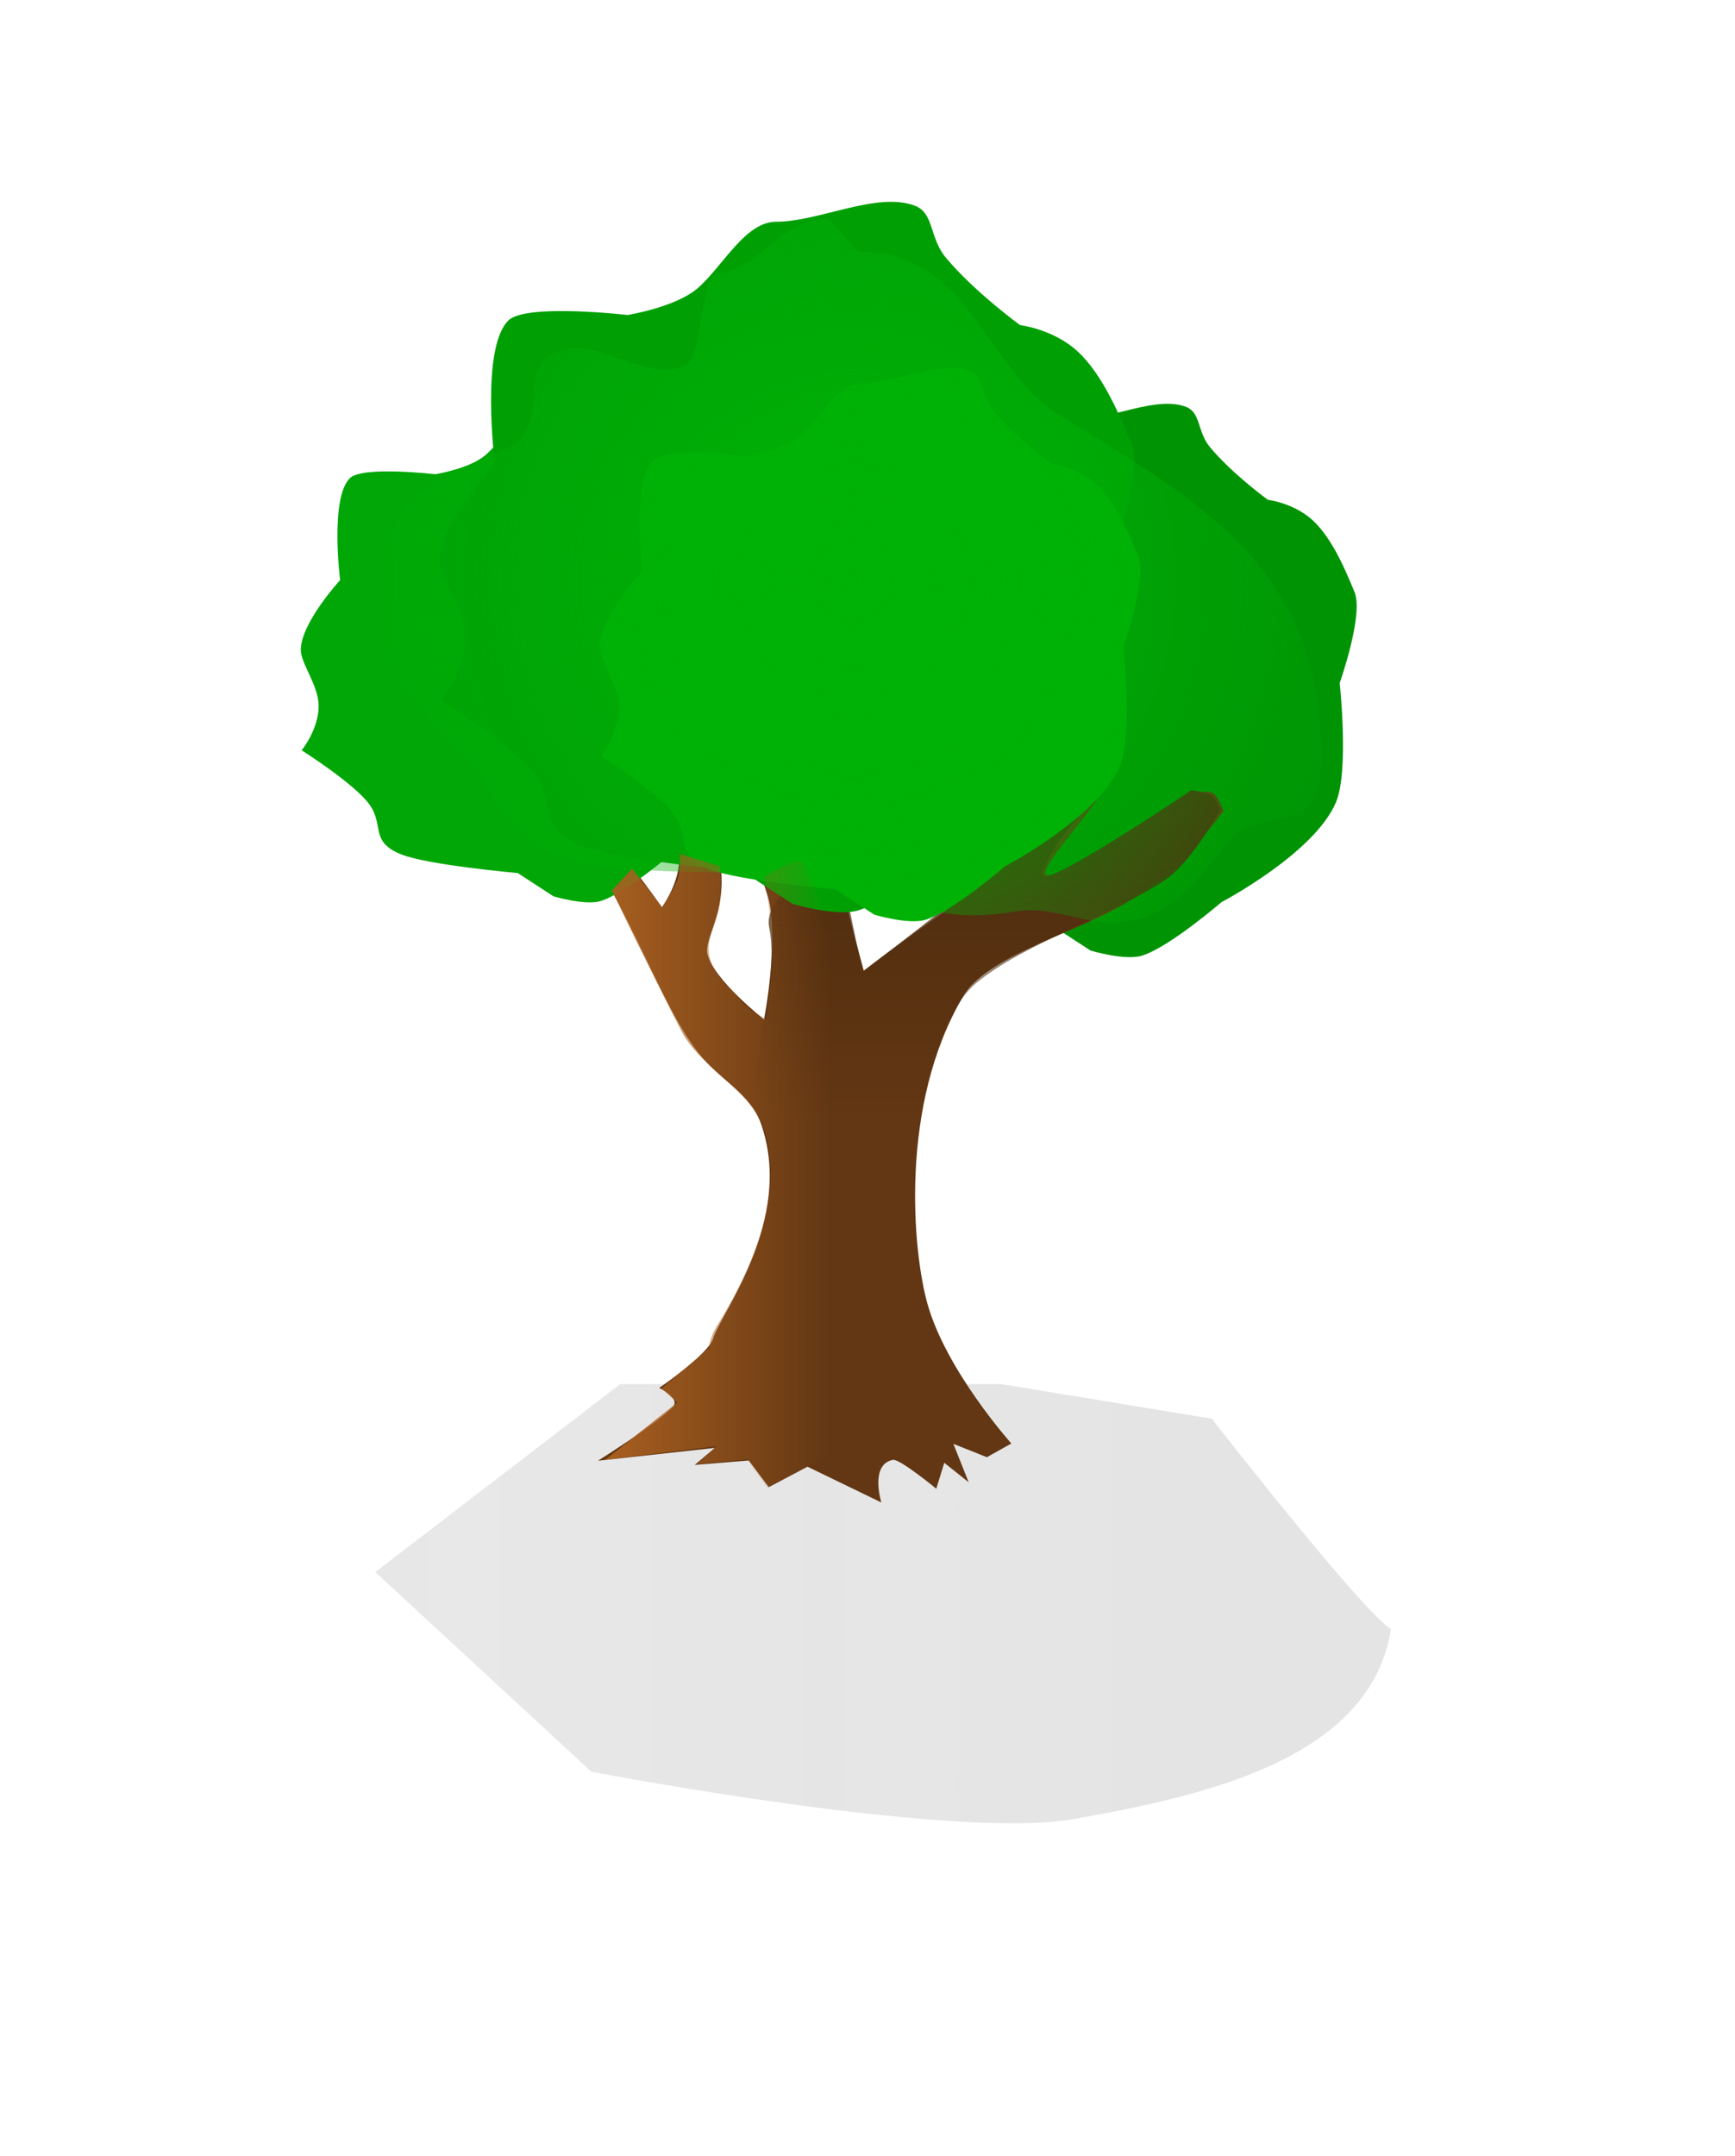 <svg version="1.1" xmlns="http://www.w3.org/2000/svg" xmlns:xlink="http://www.w3.org/1999/xlink" width="305.775" height="379.83" viewBox="0,0,305.775,379.83"><defs><linearGradient x1="6034.254" y1="224.733" x2="-825.264" y2="224.733" gradientUnits="userSpaceOnUse" id="color-1"><stop offset="0" stop-color="#5d5d5d"/><stop offset="1" stop-color="#5d5d5d" stop-opacity="0"/></linearGradient><linearGradient x1="237.96" y1="76.828" x2="237.96" y2="122.882" gradientUnits="userSpaceOnUse" id="color-2"><stop offset="0" stop-color="#4f2d0f"/><stop offset="1" stop-color="#4f2d0f" stop-opacity="0"/></linearGradient><radialGradient cx="245.419" cy="28.053" r="97.743" gradientUnits="userSpaceOnUse" id="color-3"><stop offset="0" stop-color="#00b106"/><stop offset="1" stop-color="#00b106" stop-opacity="0"/></radialGradient><linearGradient x1="201.907" y1="132.008" x2="241.384" y2="132.008" gradientUnits="userSpaceOnUse" id="color-4"><stop offset="0" stop-color="#a85f20"/><stop offset="1" stop-color="#a85f20" stop-opacity="0"/></linearGradient></defs><g transform="translate(-95.227,74.227)"><g data-paper-data="{&quot;isPaintingLayer&quot;:true}" fill-rule="nonzero" stroke="none" stroke-width="0" stroke-linecap="butt" stroke-linejoin="miter" stroke-miterlimit="10" stroke-dasharray="" stroke-dashoffset="0" style="mix-blend-mode: normal"><path d="M308.802,175.678c0,0 26.714,34.265 31.564,37.026c-3.545,23.011 -33.192,29.473 -55.92,33.489c-21.606,3.818 -85.002,-8.337 -85.002,-8.337l-38.075,-35.166l43.168,-33.115h67.167z" fill="url(#color-1)"/><g><path d="M331.334,46.08c0,0 1.675,15.44 -0.645,20.982c-3.78,9.026 -20.198,17.626 -20.198,17.626c0,0 -9.082,7.851 -13.966,9.41c-2.993,0.955 -9.101,-0.886 -9.101,-0.886l-6.84,-4.451c0,0 -17.065,-1.505 -22.277,-3.558c-6.133,-2.417 -3.244,-5.588 -6.123,-9.564c-2.901,-4.005 -12.986,-10.374 -12.986,-10.374c0,0 3.298,-4.013 3.255,-8.573c-0.037,-3.84 -3.417,-8.067 -3.417,-10.612c0,-5.208 7.531,-13.388 7.531,-13.388c0,0 -1.994,-15.75 1.878,-19.524c2.423,-2.361 16.359,-0.741 16.359,-0.741c0,0 6.566,-1.054 9.603,-3.668c3.459,-2.977 6.504,-9.125 10.779,-9.125c5.899,0 13.906,-4.211 19.092,-2.181c2.615,1.024 1.922,4.372 4.226,7.127c3.914,4.681 10.167,9.23 10.167,9.23c0,0 4.571,0.546 7.886,3.593c3.569,3.28 5.949,9.192 7.388,12.65c1.657,3.984 -2.609,16.026 -2.609,16.026z" fill="#009405"/><path d="M200.619,183.073c0,0 11.004,-6.925 13.223,-9.517c1.305,-1.525 -2.433,-3.307 -2.433,-3.307c0,0 8.734,-5.985 9.517,-8.725c1.212,-4.244 14.297,-20.803 8.466,-37.672c-1.953,-5.649 -7.406,-7.805 -11.225,-12.795c-5.902,-7.712 -10.664,-21.388 -15.855,-29.459c-4.271,-6.642 -9.634,-8.113 -9.225,-11.239c0.097,-0.737 1.96,-2.779 5.952,-0.258c3.505,2.213 12.84,15.479 12.84,15.479c0,0 2.797,-3.799 3.022,-7.89c0.351,-6.39 -1.618,-13.931 0.068,-12.193c2.304,2.376 5.314,0.624 5.314,0.624c0,0 1.886,7.001 2.116,14.376c0.209,6.716 -3.099,10.996 -2.505,13.33c1.179,4.638 10.02,11.536 10.02,11.536c0,0 2.708,-14.635 0.641,-21.643c-2.469,-8.369 -7.147,-16.29 -6.041,-16.952c0.955,-0.571 4.18,0.799 7.899,4.808c1.139,1.228 2.34,-9.163 3.547,-7.812c1.187,1.328 5.396,-0.469 5.66,1.756c0.36,3.033 0.318,9.807 1.108,13.15c1.414,5.98 4.729,18.077 4.729,18.077c0,0 10.591,-8.173 18.663,-13.317c5.859,-3.733 -6.508,-18.462 -7.305,-20.165c-0.973,-2.08 1.216,-0.24 2.306,-0.777c4.414,-2.175 11.566,14.547 11.566,14.547l13.631,-14.15c0,0 -1.019,2.777 2.221,1.879c4.439,-1.23 -12.967,16.068 -8.257,15.161c12.473,-2.402 24.615,-14.412 24.615,-14.412c0,0 3.077,-0.568 3.994,-0.097c1.051,0.54 1.964,3.159 1.964,3.159c0,0 -6.781,9.946 -17.312,16.329c-8.508,5.157 -24.301,9.149 -28.563,16.355c-11.368,19.223 -8.865,45.034 -6.306,54.152c3.325,11.846 14.793,24.63 14.793,24.63l-4.317,2.417l-5.898,-2.356l2.692,6.762l-4.298,-3.421l-1.411,4.563c0,0 -6.454,-5.309 -7.635,-5.086c-4.134,0.781 -2.047,7.508 -2.047,7.508l-13.016,-6.303l-6.812,3.604l-3.519,-4.692l-9.546,0.777l3.547,-2.994z" fill="#633713"/><path d="M243.038,76.828l4.208,20.158c0,0 22.88,-17.784 27.228,-20.927c0.895,-0.647 12.865,-8.4 12.865,-8.4c0,0 -7.074,6.521 -8.371,12.045c-0.817,3.481 26.246,-14.747 26.246,-14.747c0,0 2.597,0.343 3.487,0.93c0.811,0.535 1.636,2.451 1.636,2.451c0,0 -5.118,9.401 -9.879,12.514c-10.389,6.792 -24.653,10.996 -33.217,18.132c-7.281,6.067 -10.294,25.045 -10.294,25.045c0,0 -17.95,4.752 -26.035,1.766c-4.307,-1.59 -1.333,-19.454 -1.333,-19.454c0,0 2.619,-10.461 1.216,-17.128c-1.403,-6.667 12.244,-12.386 12.244,-12.386z" fill="url(#color-2)"/><path d="M233.184,40.278c0,0 1.542,14.21 -0.594,19.31c-3.478,8.307 -18.589,16.222 -18.589,16.222c0,0 -8.358,7.225 -12.853,8.66c-2.755,0.879 -8.376,-0.815 -8.376,-0.815l-6.295,-4.096c0,0 -15.706,-1.385 -20.502,-3.275c-5.645,-2.224 -2.986,-5.143 -5.635,-8.802c-2.67,-3.686 -11.951,-9.548 -11.951,-9.548c0,0 3.036,-3.694 2.995,-7.89c-0.034,-3.534 -3.145,-7.424 -3.145,-9.766c0,-4.793 6.931,-12.321 6.931,-12.321c0,0 -1.835,-14.495 1.728,-17.968c2.23,-2.173 15.055,-0.682 15.055,-0.682c0,0 6.043,-0.97 8.838,-3.376c3.183,-2.74 5.985,-8.398 9.92,-8.398c5.429,0 12.798,-3.876 17.571,-2.007c2.406,0.942 1.769,4.023 3.889,6.559c3.602,4.308 9.357,8.495 9.357,8.495c0,0 4.207,0.503 7.258,3.306c3.285,3.019 5.475,8.459 6.799,11.642c1.525,3.667 -2.401,14.749 -2.401,14.749z" fill="#00a706"/><path d="M291.256,24.462c0,0 2.151,19.823 -0.828,26.938c-4.853,11.588 -25.932,22.63 -25.932,22.63c0,0 -11.66,10.079 -17.93,12.081c-3.843,1.227 -11.685,-1.137 -11.685,-1.137l-8.782,-5.714c0,0 -21.91,-1.932 -28.601,-4.568c-7.874,-3.103 -4.165,-7.175 -7.861,-12.278c-3.724,-5.142 -16.672,-13.319 -16.672,-13.319c0,0 4.235,-5.153 4.178,-11.007c-0.047,-4.93 -4.387,-10.357 -4.387,-13.624c0,-6.686 9.669,-17.188 9.669,-17.188c0,0 -2.56,-20.221 2.411,-25.066c3.111,-3.032 21.002,-0.951 21.002,-0.951c0,0 8.43,-1.353 12.329,-4.709c4.44,-3.822 8.35,-11.716 13.839,-11.716c7.574,0 17.854,-5.406 24.512,-2.8c3.357,1.314 2.467,5.612 5.426,9.151c5.025,6.01 13.053,11.851 13.053,11.851c0,0 5.869,0.702 10.124,4.612c4.582,4.211 7.638,11.801 9.484,16.241c2.128,5.115 -3.35,20.575 -3.35,20.575z" fill="#00a005"/><path d="M293.212,39.752c0,0 1.675,15.44 -0.645,20.982c-3.78,9.026 -20.198,17.626 -20.198,17.626c0,0 -9.082,7.851 -13.966,9.41c-2.993,0.955 -9.101,-0.886 -9.101,-0.886l-6.84,-4.451c0,0 -17.065,-1.505 -22.277,-3.558c-6.133,-2.417 -3.244,-5.588 -6.123,-9.564c-2.901,-4.005 -12.986,-10.374 -12.986,-10.374c0,0 3.298,-4.013 3.255,-8.573c-0.037,-3.84 -3.417,-8.067 -3.417,-10.612c0,-5.208 7.531,-13.388 7.531,-13.388c0,0 -1.994,-15.75 1.878,-19.524c2.423,-2.361 16.359,-0.741 16.359,-0.741c0,0 6.566,-1.054 9.603,-3.668c3.459,-2.977 6.504,-9.125 10.779,-9.125c5.899,0 13.906,-4.211 19.092,-2.181c2.615,1.024 1.922,4.372 4.226,7.127c3.914,4.681 10.167,9.23 10.167,9.23c0,0 4.571,0.546 7.886,3.593c3.569,3.28 5.949,9.192 7.388,12.65c1.657,3.984 -2.609,16.026 -2.609,16.026z" fill="#00b106"/><path d="M162.217,32.361c0,-20.555 9.082,-21.39 22.601,-27.734c8.113,-3.807 0.396,-15.261 10.08,-17.316c6.703,-1.422 14.898,6.163 21.517,2.651c2.463,-1.307 2.388,-15.749 5.279,-16.05c7.436,-0.773 10.949,-9.317 19.047,-9.61c1.195,-0.043 5.089,5.859 6.295,5.859c18.794,0 21.939,20.416 34.201,28.247c22.96,14.663 46.847,25.691 46.847,60.88c0,12.901 -5.983,9.184 -13.122,12.219c-4.502,1.914 -7.77,10.781 -15.63,14.739c-10.404,5.239 -15.999,-1.446 -25.419,0.125c-19.4,3.235 -21.395,-6.889 -43.572,-6.889c-36.775,0 -42.135,-1.663 -50.056,-16.7c-3.706,-7.036 -18.068,-13.214 -18.068,-30.422z" fill="url(#color-3)"/><path d="M220.207,163.215c0,0 -0.036,-1.617 1.388,-3.928c4.011,-6.506 11.846,-20.527 8.691,-33.33c-1.948,-7.904 -11.373,-11.728 -14.878,-18.435c-4.368,-8.359 -12.325,-24.89 -12.325,-24.89l3.536,-3.857l5.319,6.823c0,0 1.917,-2.965 2.612,-4.675c0.681,-1.676 0.5,-4.725 0.5,-4.725l6.989,2.147c0,0 0.581,4.191 -0.112,7.574c-0.509,2.484 -2.098,5.073 -1.791,7.657c0.48,4.046 4.483,6.8 5.156,7.853c1.225,1.918 4.952,3.829 4.952,3.829c0,0 1.144,-8.306 1.101,-12.109c-0.05,-4.448 -1.385,-12.95 -1.385,-12.95c0,0 4.952,-3.131 6.452,-2.668c2.123,0.656 9.796,31.353 11.163,34.339c3.781,8.256 9.046,51.555 9.046,51.555c0,0 -9.917,17.371 -13.869,18.148c-0.153,0.03 -12.263,6.217 -12.263,6.217l-3.551,-4.965l-8.94,0.881l3.515,-3.202l-19.608,2.406l12.664,-10.075l-2.737,-2.496z" fill="url(#color-4)"/></g><path d="M95.227,305.602v-379.83h305.775v379.83z" fill="none"/></g></g></svg>